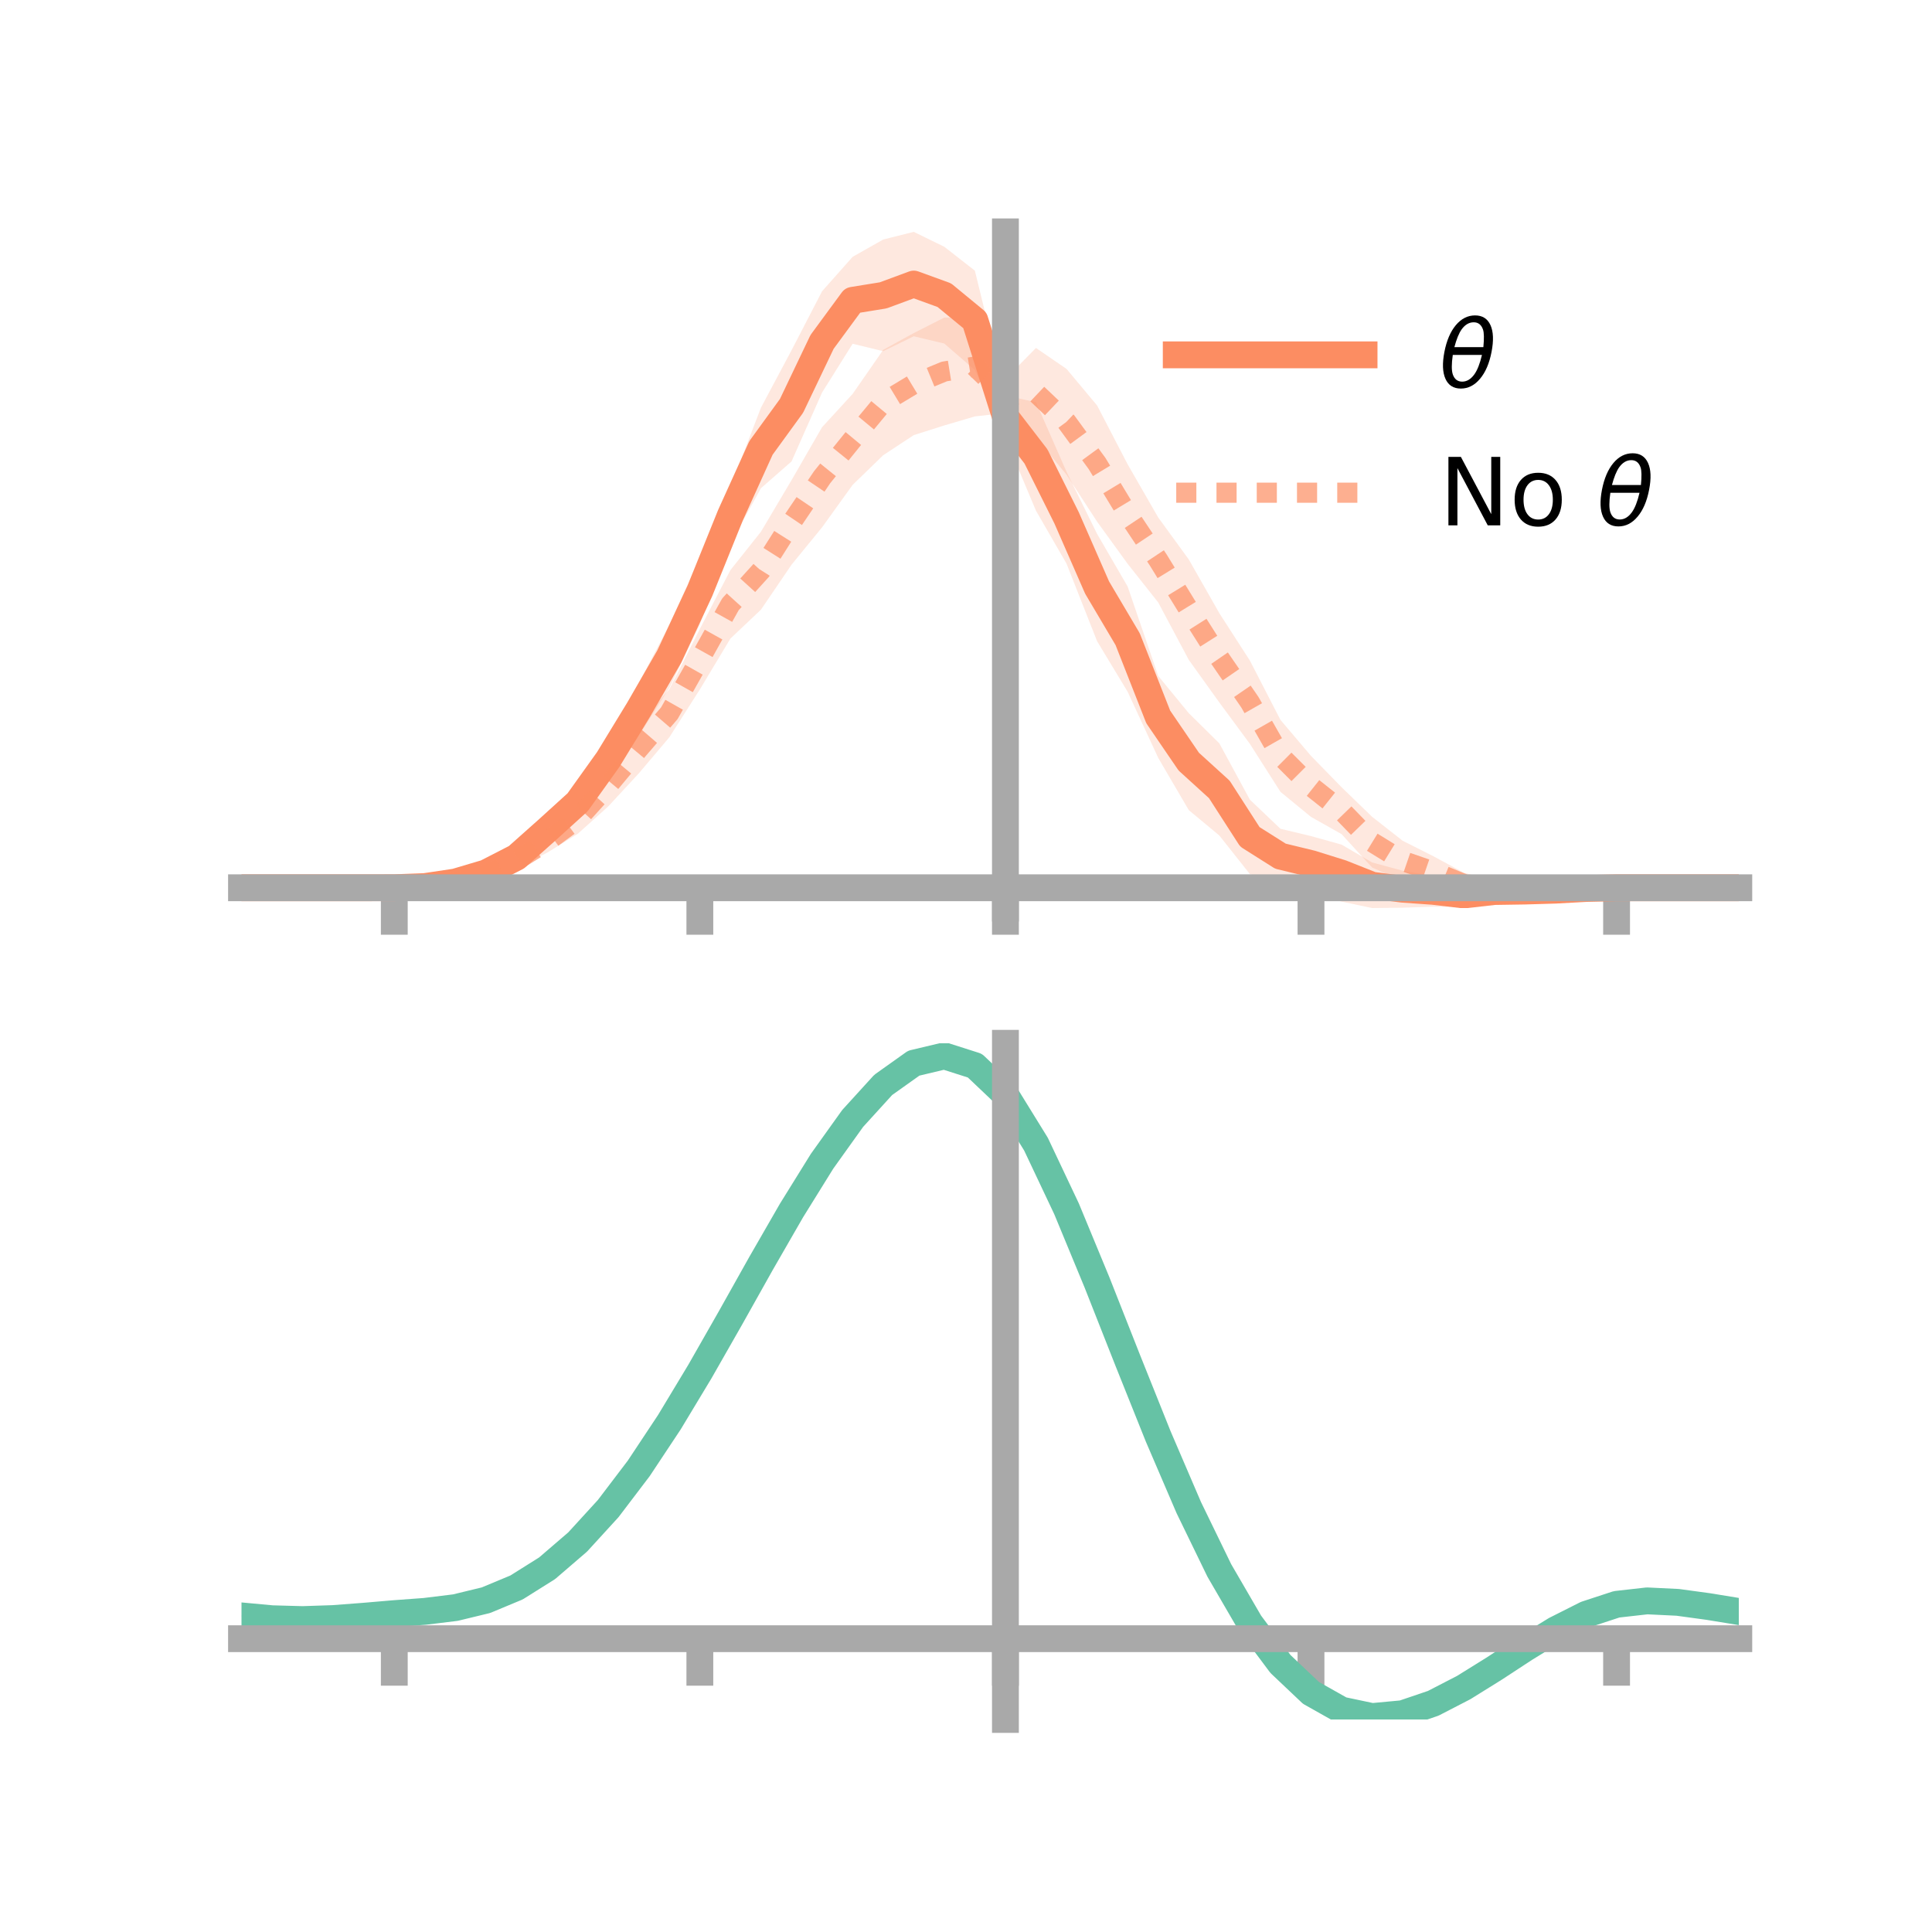 <?xml version="1.0" encoding="utf-8" standalone="no"?>
<!DOCTYPE svg PUBLIC "-//W3C//DTD SVG 1.1//EN"
  "http://www.w3.org/Graphics/SVG/1.1/DTD/svg11.dtd">
<!-- Created with matplotlib (https://matplotlib.org/) -->
<svg height="144pt" version="1.1" viewBox="0 0 144 144" width="144pt" xmlns="http://www.w3.org/2000/svg" xmlns:xlink="http://www.w3.org/1999/xlink">
 <defs>
  <style type="text/css">*{stroke-linecap:butt;stroke-linejoin:round;}</style>
 </defs>
 <g id="figure_1">
  <g id="patch_1">
   <path d="M 0 144 
L 144 144 
L 144 0 
L 0 0 
z
" style="fill:none;"/>
  </g>
  <g id="axes_1">
   <g id="patch_2">
    <path d="M 18 67.68 
L 129.6 67.68 
L 129.6 17.28 
L 18 17.28 
z
" style="fill:none;"/>
   </g>
   <g id="PolyCollection_1">
    <path clip-path="url(#pd7e63b3b11)" d="M 18 66.168 
L 18 66.168 
L 20.278 66.168 
L 22.555 66.168 
L 24.833 66.168 
L 27.11 66.168 
L 29.388 66.164 
L 31.665 65.996 
L 33.943 65.493 
L 36.22 64.634 
L 38.498 63.254 
L 40.776 60.925 
L 43.053 58.557 
L 45.331 55.009 
L 47.608 50.916 
L 49.886 46.581 
L 52.163 41.566 
L 54.441 36.307 
L 56.718 30.385 
L 58.996 26.109 
L 61.273 21.708 
L 63.551 19.143 
L 65.829 17.853 
L 68.106 17.28 
L 70.384 18.394 
L 72.661 20.173 
L 74.939 29.479 
L 77.216 29.977 
L 79.494 35.168 
L 81.771 39.794 
L 84.049 43.719 
L 86.327 50.38 
L 88.604 53.155 
L 90.882 55.404 
L 93.159 59.602 
L 95.437 61.772 
L 97.714 62.318 
L 99.992 62.952 
L 102.269 64.282 
L 104.547 64.897 
L 106.824 65.294 
L 109.102 65.818 
L 111.38 65.831 
L 113.657 66.007 
L 115.935 66.112 
L 118.212 66.144 
L 120.49 66.167 
L 122.767 66.168 
L 125.045 66.168 
L 127.322 66.168 
L 129.6 66.168 
L 129.6 66.168 
L 129.6 66.168 
L 127.322 66.168 
L 125.045 66.168 
L 122.767 66.168 
L 120.49 66.17 
L 118.212 66.299 
L 115.935 66.579 
L 113.657 66.822 
L 111.38 67.067 
L 109.102 67.593 
L 106.824 67.578 
L 104.547 67.655 
L 102.269 67.68 
L 99.992 67.201 
L 97.714 66.414 
L 95.437 65.857 
L 93.159 65.148 
L 90.882 62.275 
L 88.604 60.38 
L 86.327 56.488 
L 84.049 51.561 
L 81.771 47.791 
L 79.494 42.014 
L 77.216 38.064 
L 74.939 32.645 
L 72.661 27.58 
L 70.384 25.608 
L 68.106 25.063 
L 65.829 26.176 
L 63.551 25.622 
L 61.273 29.256 
L 58.996 34.393 
L 56.718 36.386 
L 54.441 40.51 
L 52.163 46.522 
L 49.886 51.282 
L 47.608 54.845 
L 45.331 58.217 
L 43.053 61.037 
L 40.776 62.803 
L 38.498 64.531 
L 36.22 65.491 
L 33.943 65.986 
L 31.665 66.164 
L 29.388 66.168 
L 27.11 66.168 
L 24.833 66.168 
L 22.555 66.168 
L 20.278 66.168 
L 18 66.168 
z
" style="fill:#fc8d62;fill-opacity:0.2;"/>
   </g>
   <g id="PolyCollection_2">
    <path clip-path="url(#pd7e63b3b11)" d="M 18 66.168 
L 18 66.168 
L 20.278 66.168 
L 22.555 66.168 
L 24.833 66.168 
L 27.11 66.168 
L 29.388 66.162 
L 31.665 65.97 
L 33.943 65.537 
L 36.22 64.87 
L 38.498 63.536 
L 40.776 61.887 
L 43.053 59.944 
L 45.331 56.959 
L 47.608 53.96 
L 49.886 51.373 
L 52.163 46.878 
L 54.441 42.492 
L 56.718 39.629 
L 58.996 35.789 
L 61.273 31.841 
L 63.551 29.358 
L 65.829 26.075 
L 68.106 24.825 
L 70.384 23.669 
L 72.661 23.612 
L 74.939 28.247 
L 77.216 25.935 
L 79.494 27.498 
L 81.771 30.221 
L 84.049 34.61 
L 86.327 38.569 
L 88.604 41.698 
L 90.882 45.703 
L 93.159 49.236 
L 95.437 53.656 
L 97.714 56.339 
L 99.992 58.674 
L 102.269 60.879 
L 104.547 62.666 
L 106.824 63.812 
L 109.102 65.045 
L 111.38 65.662 
L 113.657 65.913 
L 115.935 66.036 
L 118.212 66.157 
L 120.49 66.166 
L 122.767 66.168 
L 125.045 66.168 
L 127.322 66.168 
L 129.6 66.168 
L 129.6 66.168 
L 129.6 66.168 
L 127.322 66.168 
L 125.045 66.168 
L 122.767 66.168 
L 120.49 66.172 
L 118.212 66.32 
L 115.935 66.528 
L 113.657 66.617 
L 111.38 66.853 
L 109.102 66.727 
L 106.824 66.101 
L 104.547 65.677 
L 102.269 64.658 
L 99.992 62.171 
L 97.714 60.887 
L 95.437 59.019 
L 93.159 55.443 
L 90.882 52.359 
L 88.604 49.181 
L 86.327 44.903 
L 84.049 42.025 
L 81.771 38.882 
L 79.494 35.382 
L 77.216 32.622 
L 74.939 30.784 
L 72.661 31.037 
L 70.384 31.709 
L 68.106 32.432 
L 65.829 33.93 
L 63.551 36.139 
L 61.273 39.304 
L 58.996 42.092 
L 56.718 45.439 
L 54.441 47.595 
L 52.163 51.388 
L 49.886 54.957 
L 47.608 57.647 
L 45.331 60.109 
L 43.053 62.154 
L 40.776 63.556 
L 38.498 64.707 
L 36.22 65.56 
L 33.943 66.024 
L 31.665 66.148 
L 29.388 66.169 
L 27.11 66.168 
L 24.833 66.168 
L 22.555 66.168 
L 20.278 66.168 
L 18 66.168 
z
" style="fill:#fc8d62;fill-opacity:0.2;"/>
   </g>
   <g id="matplotlib.axis_1">
    <g id="xtick_1">
     <g id="line2d_1">
      <defs>
       <path d="M 0 0 
L 0 3.5 
" id="m8d09d4e71d" style="stroke:#a9a9a9;stroke-width:2;"/>
      </defs>
      <g>
       <use style="fill:#a9a9a9;stroke:#a9a9a9;stroke-width:2;" x="29.388" xlink:href="#m8d09d4e71d" y="66.168"/>
      </g>
     </g>
    </g>
    <g id="xtick_2">
     <g id="line2d_2">
      <g>
       <use style="fill:#a9a9a9;stroke:#a9a9a9;stroke-width:2;" x="52.163" xlink:href="#m8d09d4e71d" y="66.168"/>
      </g>
     </g>
    </g>
    <g id="xtick_3">
     <g id="line2d_3">
      <g>
       <use style="fill:#a9a9a9;stroke:#a9a9a9;stroke-width:2;" x="74.939" xlink:href="#m8d09d4e71d" y="66.168"/>
      </g>
     </g>
    </g>
    <g id="xtick_4">
     <g id="line2d_4">
      <g>
       <use style="fill:#a9a9a9;stroke:#a9a9a9;stroke-width:2;" x="97.714" xlink:href="#m8d09d4e71d" y="66.168"/>
      </g>
     </g>
    </g>
    <g id="xtick_5">
     <g id="line2d_5">
      <g>
       <use style="fill:#a9a9a9;stroke:#a9a9a9;stroke-width:2;" x="120.49" xlink:href="#m8d09d4e71d" y="66.168"/>
      </g>
     </g>
    </g>
   </g>
   <g id="matplotlib.axis_2"/>
   <g id="line2d_6">
    <path clip-path="url(#pd7e63b3b11)" d="M 18 66.168 
L 20.278 66.168 
L 22.555 66.168 
L 24.833 66.168 
L 27.11 66.168 
L 29.388 66.166 
L 31.665 66.08 
L 33.943 65.739 
L 36.22 65.063 
L 38.498 63.892 
L 40.776 61.864 
L 43.053 59.797 
L 45.331 56.613 
L 47.608 52.88 
L 49.886 48.931 
L 52.163 44.044 
L 54.441 38.409 
L 56.718 33.385 
L 58.996 30.251 
L 61.273 25.482 
L 63.551 22.383 
L 65.829 22.014 
L 68.106 21.172 
L 70.384 22.001 
L 72.661 23.876 
L 74.939 31.062 
L 77.216 34.021 
L 79.494 38.591 
L 81.771 43.792 
L 84.049 47.64 
L 86.327 53.434 
L 88.604 56.768 
L 90.882 58.84 
L 93.159 62.375 
L 95.437 63.814 
L 97.714 64.366 
L 99.992 65.077 
L 102.269 65.981 
L 104.547 66.276 
L 106.824 66.436 
L 109.102 66.705 
L 111.38 66.449 
L 113.657 66.414 
L 115.935 66.346 
L 118.212 66.221 
L 120.49 66.169 
L 122.767 66.168 
L 125.045 66.168 
L 127.322 66.168 
L 129.6 66.168 
" style="fill:none;stroke:#fc8d62;stroke-linecap:square;stroke-width:2;"/>
   </g>
   <g id="line2d_7">
    <path clip-path="url(#pd7e63b3b11)" d="M 18 66.168 
L 20.278 66.168 
L 22.555 66.168 
L 24.833 66.168 
L 27.11 66.168 
L 29.388 66.166 
L 31.665 66.059 
L 33.943 65.781 
L 36.22 65.215 
L 38.498 64.122 
L 40.776 62.721 
L 43.053 61.049 
L 45.331 58.534 
L 47.608 55.804 
L 49.886 53.165 
L 52.163 49.133 
L 54.441 45.044 
L 56.718 42.534 
L 58.996 38.94 
L 61.273 35.573 
L 63.551 32.749 
L 65.829 30.003 
L 68.106 28.629 
L 70.384 27.689 
L 72.661 27.324 
L 74.939 29.516 
L 77.216 29.279 
L 79.494 31.44 
L 81.771 34.551 
L 84.049 38.317 
L 86.327 41.736 
L 88.604 45.439 
L 90.882 49.031 
L 93.159 52.34 
L 95.437 56.337 
L 97.714 58.613 
L 99.992 60.423 
L 102.269 62.769 
L 104.547 64.171 
L 106.824 64.956 
L 109.102 65.886 
L 111.38 66.258 
L 113.657 66.265 
L 115.935 66.282 
L 118.212 66.238 
L 120.49 66.169 
L 122.767 66.168 
L 125.045 66.168 
L 127.322 66.168 
L 129.6 66.168 
" style="fill:none;stroke:#fc8d62;stroke-dasharray:1.5,1.5;stroke-dashoffset:0;stroke-opacity:0.7;stroke-width:1.5;"/>
   </g>
   <g id="patch_3">
    <path d="M 74.939 67.68 
L 74.939 17.28 
" style="fill:none;stroke:#a9a9a9;stroke-linecap:square;stroke-linejoin:miter;stroke-width:2;"/>
   </g>
   <g id="patch_4">
    <path d="M 129.6 67.68 
L 129.6 17.28 
" style="fill:none;"/>
   </g>
   <g id="patch_5">
    <path d="M 18 66.168 
L 129.6 66.168 
" style="fill:none;stroke:#a9a9a9;stroke-linecap:square;stroke-linejoin:miter;stroke-width:2;"/>
   </g>
   <g id="patch_6">
    <path d="M 18 17.28 
L 129.6 17.28 
" style="fill:none;"/>
   </g>
   <g id="legend_1">
    <g id="line2d_8">
     <path d="M 87.67 26.449 
L 101.67 26.449 
" style="fill:none;stroke:#fc8d62;stroke-linecap:square;stroke-width:2;"/>
    </g>
    <g id="line2d_9"/>
    <g id="text_1">
     <!-- $\theta$ -->
     <g transform="translate(107.27 28.899)scale(0.07 -0.07)">
      <defs>
       <path d="M 45.516 34.672 
L 14.453 34.672 
Q 12.359 20.062 14.5 13.875 
Q 17.188 6.25 24.469 6.25 
Q 31.781 6.25 37.359 13.922 
Q 42.234 20.656 45.516 34.672 
z
M 47.016 42.969 
Q 48.344 56.844 46.625 61.719 
Q 43.953 69.438 36.766 69.438 
Q 29.297 69.438 23.828 61.812 
Q 19.531 55.672 16.156 42.969 
z
M 38.188 76.766 
Q 49.906 76.766 54.594 66.406 
Q 59.281 56.109 55.719 37.844 
Q 52.203 19.625 43.453 9.281 
Q 34.766 -1.125 23.047 -1.125 
Q 11.281 -1.125 6.641 9.281 
Q 2 19.625 5.516 37.844 
Q 9.078 56.109 17.719 66.406 
Q 26.422 76.766 38.188 76.766 
z
" id="DejaVuSans-Oblique-952"/>
      </defs>
      <use transform="translate(0 0.234)" xlink:href="#DejaVuSans-Oblique-952"/>
     </g>
    </g>
    <g id="line2d_10">
     <path d="M 87.67 36.724 
L 101.67 36.724 
" style="fill:none;stroke:#fc8d62;stroke-dasharray:1.5,1.5;stroke-dashoffset:0;stroke-opacity:0.7;stroke-width:1.5;"/>
    </g>
    <g id="line2d_11"/>
    <g id="text_2">
     <!-- No $\theta$ -->
     <g transform="translate(107.27 39.174)scale(0.07 -0.07)">
      <defs>
       <path d="M 9.812 72.906 
L 23.094 72.906 
L 55.422 11.922 
L 55.422 72.906 
L 64.984 72.906 
L 64.984 0 
L 51.703 0 
L 19.391 60.984 
L 19.391 0 
L 9.812 0 
z
" id="DejaVuSans-78"/>
       <path d="M 30.609 48.391 
Q 23.391 48.391 19.188 42.75 
Q 14.984 37.109 14.984 27.297 
Q 14.984 17.484 19.156 11.844 
Q 23.344 6.203 30.609 6.203 
Q 37.797 6.203 41.984 11.859 
Q 46.188 17.531 46.188 27.297 
Q 46.188 37.016 41.984 42.703 
Q 37.797 48.391 30.609 48.391 
z
M 30.609 56 
Q 42.328 56 49.016 48.375 
Q 55.719 40.766 55.719 27.297 
Q 55.719 13.875 49.016 6.219 
Q 42.328 -1.422 30.609 -1.422 
Q 18.844 -1.422 12.172 6.219 
Q 5.516 13.875 5.516 27.297 
Q 5.516 40.766 12.172 48.375 
Q 18.844 56 30.609 56 
z
" id="DejaVuSans-111"/>
       <path id="DejaVuSans-32"/>
      </defs>
      <use transform="translate(0 0.234)" xlink:href="#DejaVuSans-78"/>
      <use transform="translate(74.805 0.234)" xlink:href="#DejaVuSans-111"/>
      <use transform="translate(135.986 0.234)" xlink:href="#DejaVuSans-32"/>
      <use transform="translate(167.773 0.234)" xlink:href="#DejaVuSans-Oblique-952"/>
     </g>
    </g>
   </g>
  </g>
  <g id="axes_2">
   <g id="patch_7">
    <path d="M 18 128.16 
L 129.6 128.16 
L 129.6 77.76 
L 18 77.76 
z
" style="fill:none;"/>
   </g>
   <g id="PolyCollection_3">
    <path clip-path="url(#p8f0d54c29f)" d="M 18 120.48 
L 18 120.4 
L 20.278 120.621 
L 22.555 120.686 
L 24.833 120.603 
L 27.11 120.42 
L 29.388 120.218 
L 31.665 120.045 
L 33.943 119.76 
L 36.22 119.203 
L 38.498 118.244 
L 40.776 116.792 
L 43.053 114.796 
L 45.331 112.249 
L 47.608 109.181 
L 49.886 105.663 
L 52.163 101.794 
L 54.441 97.705 
L 56.718 93.551 
L 58.996 89.505 
L 61.273 85.758 
L 63.551 82.508 
L 65.829 79.957 
L 68.106 78.309 
L 70.384 77.76 
L 72.661 78.499 
L 74.939 80.696 
L 77.216 84.44 
L 79.494 89.329 
L 81.771 94.914 
L 84.049 100.777 
L 86.327 106.553 
L 88.604 111.94 
L 90.882 116.704 
L 93.159 120.68 
L 95.437 123.772 
L 97.714 125.949 
L 99.992 127.24 
L 102.269 127.725 
L 104.547 127.517 
L 106.824 126.757 
L 109.102 125.6 
L 111.38 124.208 
L 113.657 122.744 
L 115.935 121.369 
L 118.212 120.235 
L 120.49 119.492 
L 122.767 119.237 
L 125.045 119.353 
L 127.322 119.674 
L 129.6 120.059 
L 129.6 120.167 
L 129.6 120.167 
L 127.322 119.807 
L 125.045 119.507 
L 122.767 119.403 
L 120.49 119.662 
L 118.212 120.414 
L 115.935 121.576 
L 113.657 122.997 
L 111.38 124.514 
L 109.102 125.957 
L 106.824 127.154 
L 104.547 127.939 
L 102.269 128.16 
L 99.992 127.683 
L 97.714 126.409 
L 95.437 124.275 
L 93.159 121.264 
L 90.882 117.407 
L 88.604 112.793 
L 86.327 107.576 
L 84.049 101.978 
L 81.771 96.289 
L 79.494 90.866 
L 77.216 86.117 
L 74.939 82.481 
L 72.661 80.354 
L 70.384 79.642 
L 68.106 80.176 
L 65.829 81.768 
L 63.551 84.223 
L 61.273 87.344 
L 58.996 90.935 
L 56.718 94.804 
L 54.441 98.771 
L 52.163 102.67 
L 49.886 106.357 
L 47.608 109.709 
L 45.331 112.634 
L 43.053 115.071 
L 40.776 116.99 
L 38.498 118.399 
L 36.22 119.337 
L 33.943 119.884 
L 31.665 120.159 
L 29.388 120.322 
L 27.11 120.509 
L 24.833 120.673 
L 22.555 120.742 
L 20.278 120.68 
L 18 120.48 
z
" style="fill:#66c2a5;fill-opacity:0.2;"/>
   </g>
   <g id="matplotlib.axis_3">
    <g id="xtick_6">
     <g id="line2d_12">
      <g>
       <use style="fill:#a9a9a9;stroke:#a9a9a9;stroke-width:2;" x="29.388" xlink:href="#m8d09d4e71d" y="122.139"/>
      </g>
     </g>
    </g>
    <g id="xtick_7">
     <g id="line2d_13">
      <g>
       <use style="fill:#a9a9a9;stroke:#a9a9a9;stroke-width:2;" x="52.163" xlink:href="#m8d09d4e71d" y="122.139"/>
      </g>
     </g>
    </g>
    <g id="xtick_8">
     <g id="line2d_14">
      <g>
       <use style="fill:#a9a9a9;stroke:#a9a9a9;stroke-width:2;" x="74.939" xlink:href="#m8d09d4e71d" y="122.139"/>
      </g>
     </g>
    </g>
    <g id="xtick_9">
     <g id="line2d_15">
      <g>
       <use style="fill:#a9a9a9;stroke:#a9a9a9;stroke-width:2;" x="97.714" xlink:href="#m8d09d4e71d" y="122.139"/>
      </g>
     </g>
    </g>
    <g id="xtick_10">
     <g id="line2d_16">
      <g>
       <use style="fill:#a9a9a9;stroke:#a9a9a9;stroke-width:2;" x="120.49" xlink:href="#m8d09d4e71d" y="122.139"/>
      </g>
     </g>
    </g>
   </g>
   <g id="matplotlib.axis_4"/>
   <g id="line2d_17">
    <path clip-path="url(#p8f0d54c29f)" d="M 18 120.44 
L 20.278 120.651 
L 22.555 120.714 
L 24.833 120.638 
L 27.11 120.465 
L 29.388 120.27 
L 31.665 120.102 
L 33.943 119.822 
L 36.22 119.27 
L 38.498 118.321 
L 40.776 116.891 
L 43.053 114.933 
L 45.331 112.441 
L 47.608 109.445 
L 49.886 106.01 
L 52.163 102.232 
L 54.441 98.238 
L 56.718 94.177 
L 58.996 90.22 
L 61.273 86.551 
L 63.551 83.365 
L 65.829 80.863 
L 68.106 79.243 
L 70.384 78.701 
L 72.661 79.427 
L 74.939 81.589 
L 77.216 85.278 
L 79.494 90.097 
L 81.771 95.602 
L 84.049 101.377 
L 86.327 107.064 
L 88.604 112.366 
L 90.882 117.055 
L 93.159 120.972 
L 95.437 124.023 
L 97.714 126.179 
L 99.992 127.462 
L 102.269 127.942 
L 104.547 127.728 
L 106.824 126.955 
L 109.102 125.778 
L 111.38 124.361 
L 113.657 122.871 
L 115.935 121.472 
L 118.212 120.324 
L 120.49 119.577 
L 122.767 119.32 
L 125.045 119.43 
L 127.322 119.741 
L 129.6 120.113 
" style="fill:none;stroke:#66c2a5;stroke-linecap:square;stroke-width:2;"/>
   </g>
   <g id="patch_8">
    <path d="M 74.939 128.16 
L 74.939 77.76 
" style="fill:none;stroke:#a9a9a9;stroke-linecap:square;stroke-linejoin:miter;stroke-width:2;"/>
   </g>
   <g id="patch_9">
    <path d="M 129.6 128.16 
L 129.6 77.76 
" style="fill:none;"/>
   </g>
   <g id="patch_10">
    <path d="M 18 122.139 
L 129.6 122.139 
" style="fill:none;stroke:#a9a9a9;stroke-linecap:square;stroke-linejoin:miter;stroke-width:2;"/>
   </g>
   <g id="patch_11">
    <path d="M 18 77.76 
L 129.6 77.76 
" style="fill:none;"/>
   </g>
  </g>
 </g>
 <defs>
  <clipPath id="pd7e63b3b11">
   <rect height="50.4" width="111.6" x="18" y="17.28"/>
  </clipPath>
  <clipPath id="p8f0d54c29f">
   <rect height="50.4" width="111.6" x="18" y="77.76"/>
  </clipPath>
 </defs>
</svg>
